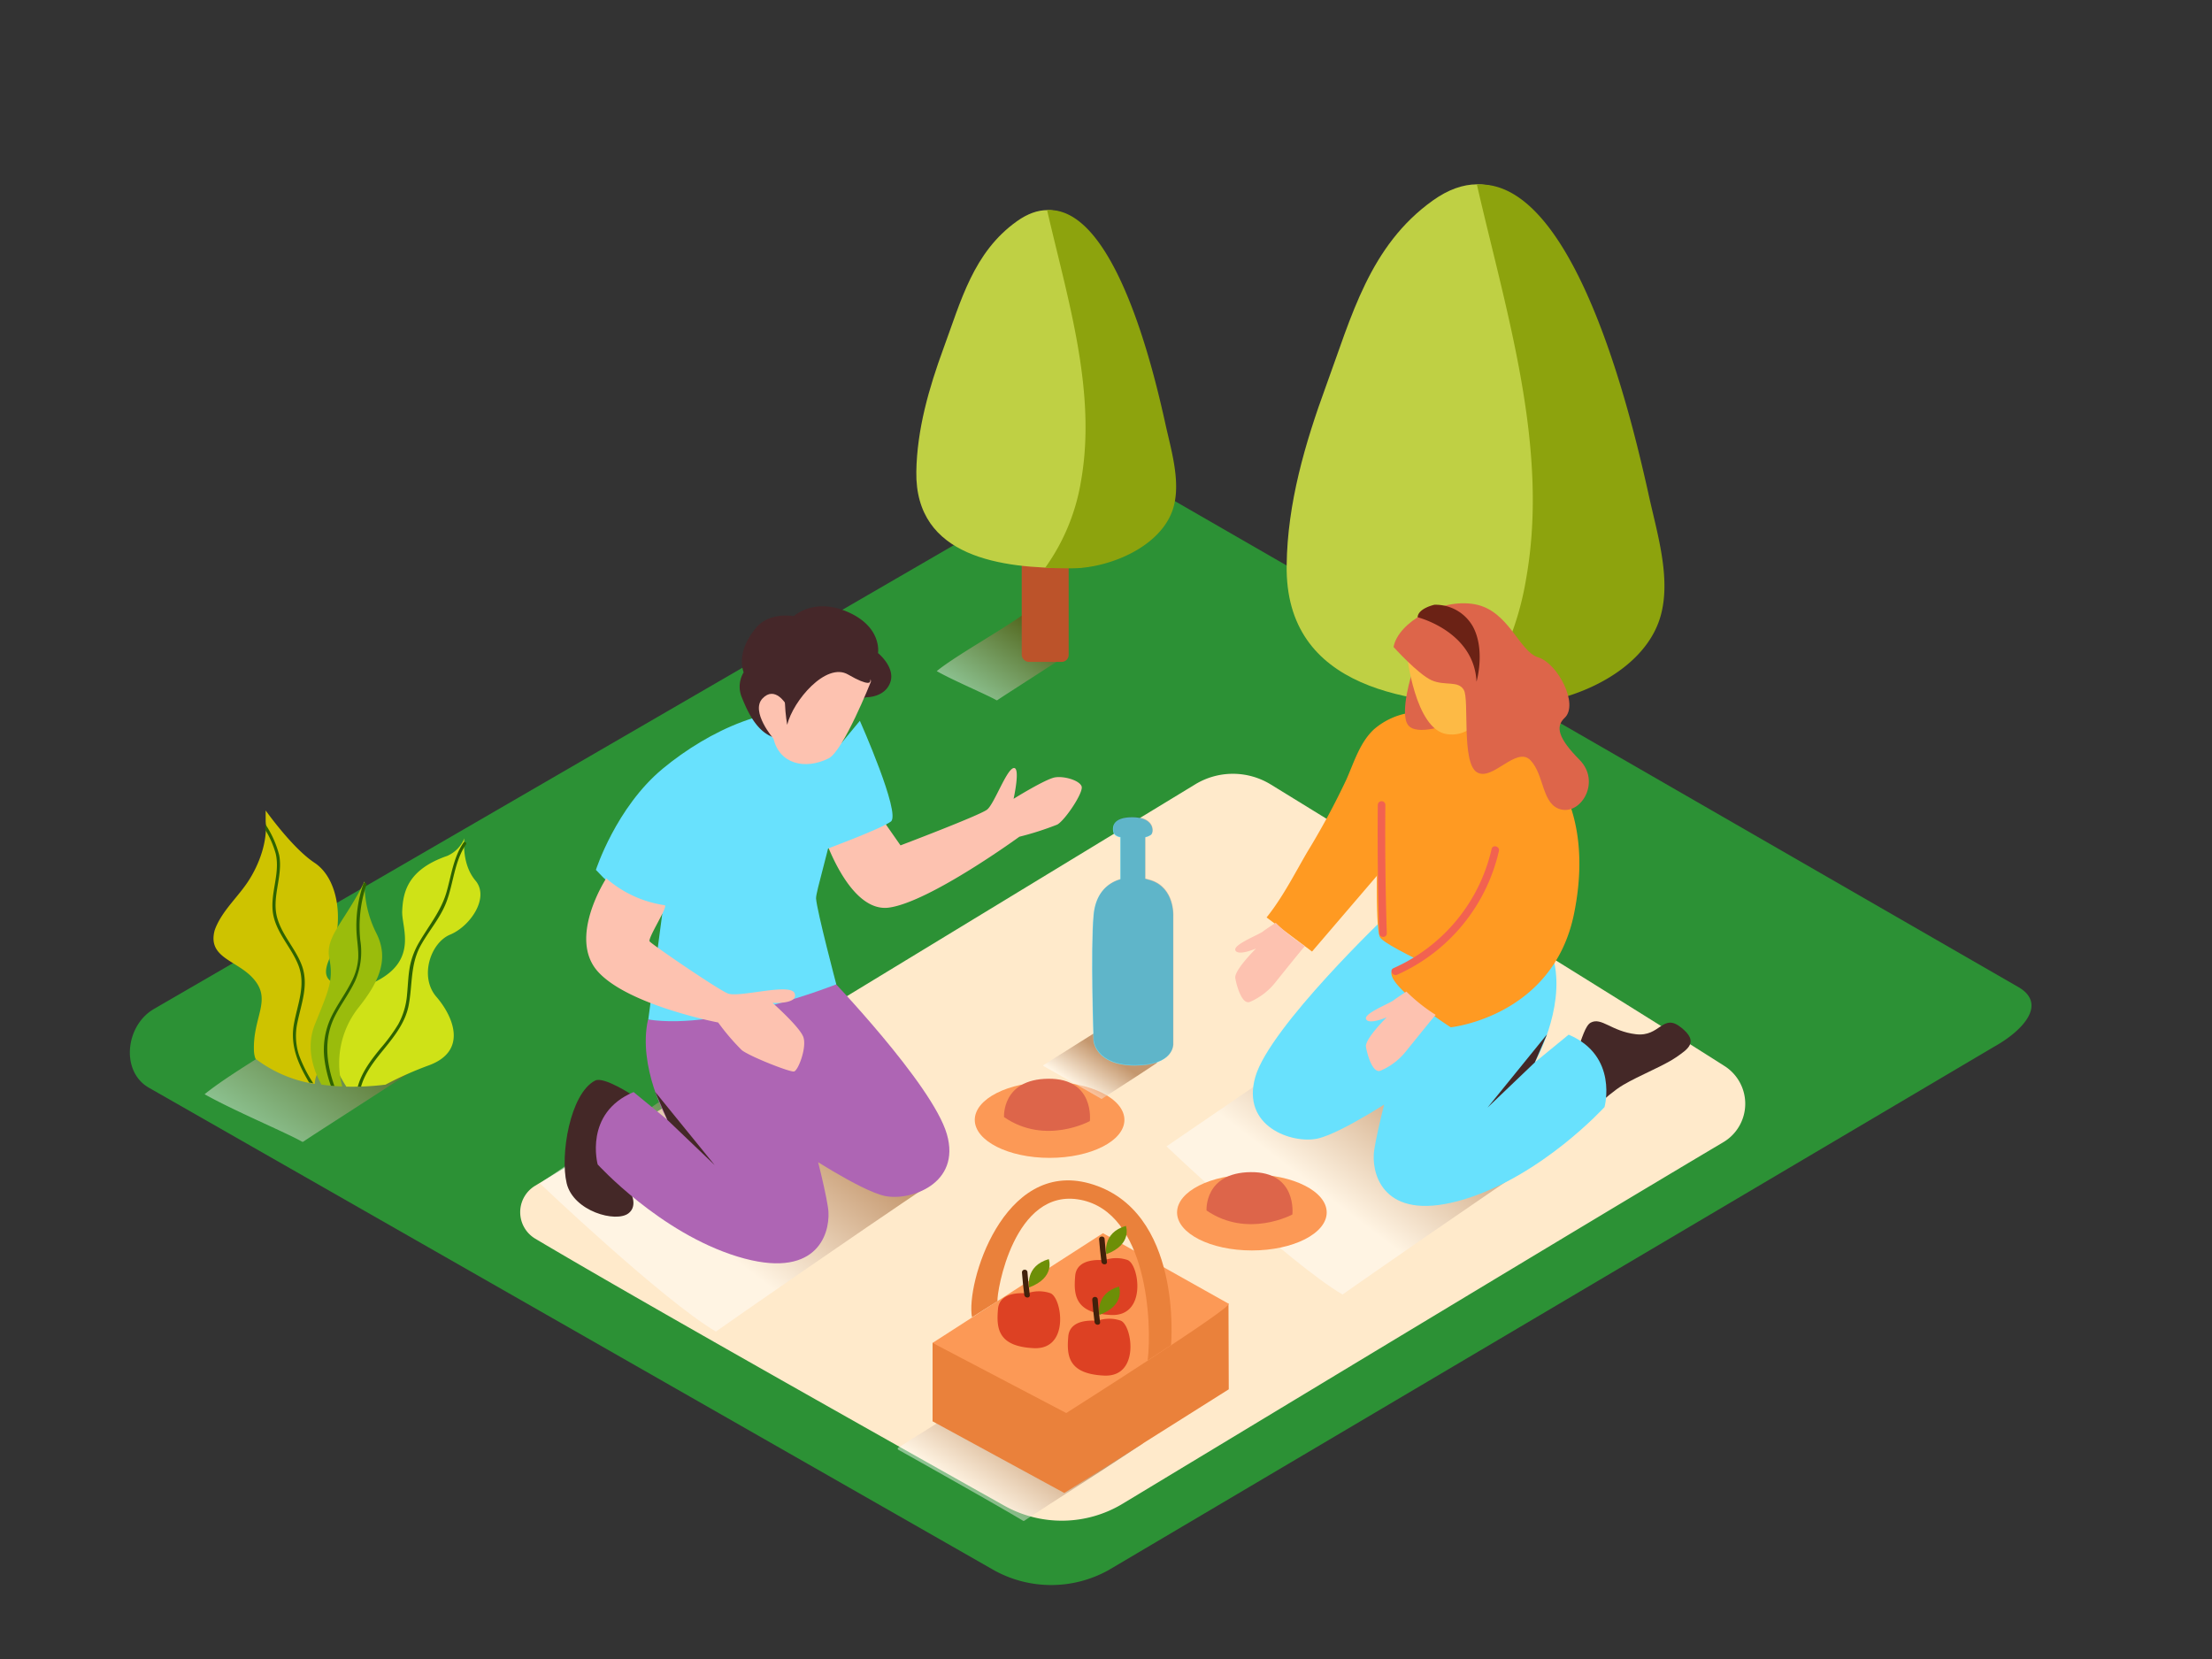 <svg xmlns="http://www.w3.org/2000/svg" xmlns:xlink="http://www.w3.org/1999/xlink" viewBox="0 0 400 300"><rect x="0" y="0" width="400" height="300" fill="#333333" stroke="none"/><defs><linearGradient id="linear-gradient" x1="187.21" y1="257.53" x2="177.65" y2="271.58" gradientUnits="userSpaceOnUse"><stop offset="0" stop-color="#7f3500"/><stop offset="0.04" stop-color="#843d0a"/><stop offset="1" stop-color="#fff"/></linearGradient><linearGradient id="linear-gradient-2" x1="144.37" y1="199.59" x2="126.42" y2="223.06" xlink:href="#linear-gradient"/><linearGradient id="linear-gradient-3" x1="257.68" y1="192.86" x2="239.73" y2="216.33" xlink:href="#linear-gradient"/><linearGradient id="linear-gradient-4" x1="200.15" y1="190.64" x2="195.74" y2="197.13" xlink:href="#linear-gradient"/><linearGradient id="linear-gradient-5" x1="186.43" y1="112.1" x2="176.45" y2="126.77" xlink:href="#linear-gradient"/><linearGradient id="linear-gradient-6" x1="64.84" y1="182.76" x2="48.57" y2="206.68" xlink:href="#linear-gradient"/></defs><title>ZZ</title><g style="isolation:isolate"><g id="Layer_2" data-name="Layer 2"><path d="M200.51,283.9l160.16-94.66c5.1-2.86,9.47-7.56,4.5-10.64L204.44,86c-2.41-1.49-6.07-2.47-8.53-1L27.79,182.48c-5.1,3-6,11.23-.91,14.19L179.4,283.75A21.3,21.3,0,0,0,200.51,283.9Z" fill="#2c9135"/><path d="M96.77,214.42a5.58,5.58,0,0,0,0,9.56c18.35,10.92,63.9,36.55,84.83,48.29a21.27,21.27,0,0,0,21.43-.36C227.4,257.2,287,221.15,311.64,206.54a8.08,8.08,0,0,0,.22-13.76c-20.63-13.13-65.06-40.47-82.08-50.93a13.1,13.1,0,0,0-13.67,0Z" fill="#ffeacb"/><path d="M200.78,254.18c-3.82-3.1-7.52-6.35-11.61-9.08a.23.23,0,0,0-.25,0l-26.47,16.67a.22.22,0,0,0,0,.39C164.87,263.52,180,272,185,275a.21.21,0,0,0,.23,0c2.44-1.66,12-7.7,21.34-13.91.13-.09,5.68-8.1,5.56-8.19C209.79,251.14,203,256,200.78,254.18Z" opacity="0.46" fill="url(#linear-gradient)" style="mix-blend-mode:multiply"/><path d="M157.16,203.81c-6.85-5.57-13.49-11.39-20.82-16.25L97.63,214s22.23,21.15,31.83,26.79c3.89-2.75,23.35-16.29,40.19-27.6C165.39,210.22,161.21,207.1,157.16,203.81Z" opacity="0.46" fill="url(#linear-gradient-2)" style="mix-blend-mode:multiply"/><path d="M270.47,197.08c-6.85-5.57-13.49-11.39-20.82-16.25L210.94,207.3s22.23,21.15,31.83,26.79c3.89-2.75,23.35-16.29,40.19-27.6C278.7,203.48,274.52,200.37,270.47,197.08Z" opacity="0.46" fill="url(#linear-gradient-3)" style="mix-blend-mode:multiply"/><path d="M285.89,202.72s4.6-4.74,7.62-6.52,7.45-3.52,9.57-5,4.25-2.77.89-5.42-3.73,1.77-8.16,1.24-6.2-3.13-8.15-2.1-2.44,9.19-7.07,12.2" fill="#442827"/><path d="M256.75,176.62c-.71,1-8.09,27.85-8.33,32.14s2.38,12.38,16.43,8.09,25.3-16.66,25.3-16.66,2.55-9.28-6.49-13.09l-6.1,5s5.39-9.53,3.49-18.1c0,0-21.45-2.53-30.25-8.48,0,0-21.17,20.14-23.79,29.19s6.67,12.14,11.19,11.19,15.47-8.33,15.47-8.33" fill="#68e1fd"/><polygon points="277.55 192.11 268.99 200.29 279.74 187.05 277.55 192.11" fill="#442827"/><rect x="260.4" y="70.29" width="12.34" height="81.8" rx="1.26" ry="1.26" fill="#bc532a"/><path d="M297,87c-2.85-12.34-15.48-66.74-37.89-50.75-11.47,8.19-14.72,21-19.31,33.51-3.8,10.37-7,21.28-7.13,32.41-.36,22.63,22.66,25.4,40.28,25.32,10.16,0,24.65-6,27-17.07,1.43-6.65-1-14.49-2.43-21Q297.32,88.23,297,87Z" fill="#bfd044"/><path d="M298.12,89.42q-.26-1.2-.54-2.4c-2.52-10.92-12.69-54.71-30.51-53.64,5.29,23.09,13.09,47.48,8.93,71.11a54,54,0,0,1-9.42,22.87c2.36.12,4.7.15,6.95.14,10.16,0,24.65-6,27-17.07C302,103.78,299.54,95.94,298.12,89.42Z" fill="#8da30d"/><path d="M159.35,147.87l3.49,5s14.36-5.44,15.66-6.47,3.49-7.25,4.79-7.51,0,5.56,0,5.56,5.82-3.62,7.51-3.88,4.4.55,4.79,1.63-3,6.13-4.4,6.91a55.28,55.28,0,0,1-6.86,2.2s-16.18,11.78-23.55,12.81-11.91-13.33-11.91-13.33Z" fill="#fdc2b0"/><path d="M114.47,198.1s-5.29-3.51-6.85-2.7c-4.55,2.35-6.36,13.51-5.15,18.57s8.92,7.2,11.19,5.43c2.82-2.21-2-7.4-2-7.4" fill="#442827"/><path d="M141.48,187c.71,1,8.09,27.85,8.33,32.14s-2.38,12.38-16.43,8.09-25.3-16.66-25.3-16.66-2.55-9.28,6.49-13.09l6.1,5s-5.39-9.53-3.49-18.1c0,0,23.83-1.9,32.63-7.86,0,0,18.79,19.52,21.41,28.56s-6.67,12.14-11.19,11.19S144.57,208,144.57,208" fill="#ae65b4"/><polygon points="120.68 202.51 129.24 210.69 118.49 197.46 120.68 202.51" fill="#442827"/><path d="M155.49,130.34s7.48,16.82,5.61,18.22-13.32,5.61-13.32,5.61l-1.17-13.08" fill="#68e1fd"/><path d="M119.76,165.24s-5.07-.41-12-7.94c0,0,3.64-11.29,12.06-18.28s20.26-12.37,29-9.86-1.43,31-1.25,33.34S151.23,178,151.23,178s-21.06,8.37-34,6.36Z" fill="#68e1fd"/><path d="M120.19,163.69c.76.09-3.13,6-2.71,6.55s12.11,8.55,14.11,9.4,11.4-2,12.11,0-4,1.71-4,1.71,4.83,4.27,5.55,6.13-.92,6.14-1.67,6.28-8-2.72-9.44-3.86a40.59,40.59,0,0,1-4.27-5s-16.38-3.13-21.8-9.26,1.56-16.81,1.56-16.81A20.59,20.59,0,0,0,120.19,163.69Z" fill="#fdc2b0"/><path d="M156.56,126.09s3.38.11,4.41-2.64-2.2-5.36-2.2-5.36.8-4.64-5.38-7.39-9.84.72-9.84.72-4.39-.87-6.88,2.17-2.93,5.79-2.2,8a5,5,0,0,0-.32,4.53c1.05,2.58,3.1,7.5,7.5,7.5" fill="#452729"/><path d="M157.49,123.26s-5,12.6-7.67,13.89c-4.26,2.1-8.86,1-9.94-3.56,0,0-4.23-4.91-2-7.28s4.23,1,4.23,1,2.54-8,9-7.79S157.49,123.26,157.49,123.26Z" fill="#fdc2b0"/><path d="M157.35,123.26s-.05,1-4-1.29-9.93,4.71-11,9.1c0,0-1.32-7.18.66-10.33s4.06-4.69,7.89-4S158.25,119.63,157.35,123.26Z" fill="#452729"/><path d="M271.47,131.06a32.12,32.12,0,0,0-15.88-2.25,12.89,12.89,0,0,0-7.14,3.08c-2.57,2.39-3.61,6-5,9.11a137.18,137.18,0,0,1-7.06,13.08c-2.33,4-4.44,8.19-7.35,11.82l8.22,6.17,12.42-14.5,18.5,9.55-16.47,8.41c-1.38,2.54,10.63,10.24,10.63,10.24s18.45-1.9,22.28-20.46C290,139,271.5,131.07,271.47,131.06Z" fill="#ff9a22"/><line x1="209.31" y1="167.27" x2="210.89" y2="165.52" fill="#fff7f0"/><path d="M249.15,150.88s-.59,16.76.39,18.6S268.16,179,268.16,179l11.09-13.73Z" fill="#ff9a22"/><path d="M255.36,121.61s-2.28,7.13-.8,9.41,7.8-.17,7.8-.17" fill="#dd654a"/><path d="M254.39,118.22s1.46,13.74,7.28,14.54,7.95-6.53,7.95-6.53,0-9.39-2-11.12S256.89,114,254.39,118.22Z" fill="#fdba45"/><path d="M252,117s4.44,4.91,6.85,6,4.85,0,5.86,1.77-.46,13.13,2.35,14.87,7.14-4.82,9.7-2.16,2,8.17,5.64,8.92,7.07-5.11,3.23-9-4.41-6-2.68-7.6c2.58-2.45-1.28-9.85-4.78-10.92s-5.3-8.48-11.48-9.61S252.8,112.56,252,117Z" fill="#dd654a"/><path d="M250.52,145.57q-.11,11.6.26,23.2c0,.88-1.34.87-1.37,0q-.37-11.6-.26-23.2A.68.68,0,0,1,250.52,145.57Z" fill="#f26250"/><path d="M252,175.07a31.13,31.13,0,0,0,17.73-21.55c.2-.86,1.51-.48,1.32.37a32.41,32.41,0,0,1-18.37,22.36C251.86,176.62,251.17,175.43,252,175.07Z" fill="#f26250"/><path d="M256.35,111.62s10.21,2.54,10.65,11.65c0,0,1.64-5.63-.62-9.91a7.75,7.75,0,0,0-7-4S256.43,110,256.35,111.62Z" fill="#6b2215"/><polyline points="168.64 242.84 168.64 257.02 192.46 269.98 222.2 251.23 222.15 235.74" fill="#ea813b"/><path d="M168.64,242.84l24.17,12.68s30.8-19.52,29.34-19.78L199.45,223Z" fill="#fc9956"/><path d="M180.38,235.28c-.18-1.53,2.95-20.64,15-18.32s13,22.26,12.15,29.06l4.23-2.78S214,218.76,197,214c-15.63-4.34-22.38,18.2-21.23,24.2" fill="#ea813b"/><path d="M199.68,227.89c-.23,0-4.95-.61-5.25,2.82s-.08,6.77,6.47,7.08,5.1-9.14,3-9.94A6.32,6.32,0,0,0,199.68,227.89Z" fill="#dd4123"/><path d="M200.06,226.8s-.82-3.87,3.54-5.12C203.6,221.69,204.85,225,200.06,226.8Z" fill="#6d8f07"/><path d="M199.75,224.08c0-.64-1-.64-1,0q.15,2,.42,4.08c.08.63,1.09.64,1,0Q199.9,226.13,199.75,224.08Z" fill="#42210b"/><path d="M198.43,238.85c-.23,0-4.95-.61-5.25,2.82s-.08,6.77,6.47,7.08,5.1-9.14,3-9.94A6.32,6.32,0,0,0,198.43,238.85Z" fill="#dd4123"/><path d="M198.81,237.77s-.82-3.87,3.54-5.12C202.35,232.65,203.61,236,198.81,237.77Z" fill="#6d8f07"/><path d="M198.51,235c0-.64-1-.64-1,0q.15,2,.42,4.08c.08.63,1.09.64,1,0Q198.65,237.09,198.51,235Z" fill="#42210b"/><path d="M185.72,233.89c-.23,0-4.95-.61-5.25,2.82s-.08,6.77,6.47,7.08,5.1-9.14,3-9.94A6.32,6.32,0,0,0,185.72,233.89Z" fill="#dd4123"/><path d="M186.11,232.81s-.82-3.87,3.54-5.12C189.65,227.69,190.9,231,186.11,232.81Z" fill="#6d8f07"/><path d="M185.8,230.08c0-.64-1-.64-1,0q.15,2,.42,4.08c.08.63,1.09.64,1,0Q185.95,232.13,185.8,230.08Z" fill="#42210b"/><ellipse cx="226.38" cy="219.25" rx="13.53" ry="6.87" fill="#fc9956"/><ellipse cx="189.8" cy="202.51" rx="13.53" ry="6.87" fill="#fc9956"/><path d="M218.18,218.89s-.45-6.85,8-6.93,7.52,7.66,7.52,7.66S225.62,224,218.18,218.89Z" fill="#dd654a"/><path d="M181.56,202s-.45-6.85,8-6.93,7.52,7.66,7.52,7.66S189,207.15,181.56,202Z" fill="#dd654a"/><path d="M259.63,183.53a31.28,31.28,0,0,1-5.31-4.22c-1.07.7-2,1.32-2.28,1.55-.81.64-5.55,2.43-5,3.46s3.72-.36,3.72-.36-4,3.95-3.75,5.36,1.19,4.78,2.6,4.31a11.78,11.78,0,0,0,4.35-3.18C254.3,190.06,259.56,183.48,259.63,183.53Z" fill="#fdc2b0"/><path d="M236,171.09a31.28,31.28,0,0,1-5.31-4.22c-1.07.7-2,1.32-2.28,1.55-.81.64-5.55,2.43-5,3.46s3.72-.36,3.72-.36-4,3.95-3.75,5.36,1.19,4.78,2.6,4.31a11.78,11.78,0,0,0,4.35-3.18C230.67,177.61,235.93,171,236,171.09Z" fill="#fdc2b0"/><path d="M206.43,189.09c-1.77-1.44-3.48-2.94-5.37-4.2a.11.11,0,0,0-.12,0l-12.24,7.71a.1.1,0,0,0,0,.18c1.12.63,8.09,4.54,10.45,5.92a.1.1,0,0,0,.11,0c1.13-.77,5.57-3.56,9.86-6.43.06,0,2.63-3.74,2.57-3.79C210.6,187.68,207.45,189.92,206.43,189.09Z" opacity="0.46" fill="url(#linear-gradient-4)" style="mix-blend-mode:multiply"/><path d="M197.74,188.24s.36,4.44,7.49,4.44,6.91-3.86,6.91-3.86V165.68s.29-5.09-4.07-6.48-9.75-.07-10.33,6.26S197.74,188.24,197.74,188.24Z" fill="#68e1fd"/><path d="M202.59,159.63v-8.21s-1-.14-1.22-.82-.5-2.86,3.49-2.81,3.81,2.86,3.22,3.22a2.7,2.7,0,0,1-1,.41v8.66" fill="#68e1fd"/><g opacity="0.24"><path d="M197.79,188.17s.36,4.44,7.49,4.44,6.91-3.86,6.91-3.86V165.61s.29-5.09-4.07-6.48-9.75-.07-10.33,6.26S197.79,188.17,197.79,188.17Z" fill="#442827"/><path d="M202.64,159.56v-8.21s-1-.14-1.22-.82-.5-2.86,3.49-2.81,3.81,2.86,3.22,3.22a2.7,2.7,0,0,1-1,.41V160" fill="#442827"/></g><path d="M187,109.63c-3.79,3.24-13.75,8.57-17.61,11.73,3.09,1.75,9.12,4.28,10.78,5.25a.16.16,0,0,0,.18,0c1.54-1.05,6.78-4.36,12.58-8.16C189.72,116.63,189.93,111.79,187,109.63Z" opacity="0.46" fill="url(#linear-gradient-5)" style="mix-blend-mode:multiply"/><rect x="184.76" y="63.39" width="8.49" height="56.3" rx="1.26" ry="1.26" fill="#bc532a"/><path d="M210,74.91C208,66.42,199.32,29,183.9,40,176,45.62,173.77,54.43,170.61,63c-2.62,7.14-4.79,14.65-4.91,22.3-.25,15.58,15.6,17.48,27.72,17.42,7,0,17-4.16,18.6-11.75,1-4.58-.69-10-1.67-14.46Q210.17,75.74,210,74.91Z" fill="#bfd044"/><path d="M210.72,76.56q-.18-.83-.37-1.65c-1.73-7.51-8.74-37.65-21-36.91,3.64,15.89,9,32.68,6.14,48.94A37.19,37.19,0,0,1,189,102.67c1.63.08,3.24.11,4.78.1,7,0,17-4.16,18.6-11.75C213.37,86.45,211.69,81,210.72,76.56Z" fill="#8da30d"/><path d="M65.71,178.74c-6.18,5.28-22.43,14-28.71,19.13,5,2.85,14.87,7,17.58,8.56a.26.26,0,0,0,.29,0c2.52-1.71,11.05-7.11,20.51-13.31C70.2,190.15,70.55,182.26,65.71,178.74Z" opacity="0.46" fill="url(#linear-gradient-6)" style="mix-blend-mode:multiply"/><path d="M45.84,177c3.39,3.86-.14,6.87.08,13a4.69,4.69,0,0,0,.28,1.45,23.57,23.57,0,0,0,10.72,4.56c.1-4.7,8.21-8.2,7.87-13.68-.36-5.7-8-2.6-5.23-8.94s1.8-14.4-2.68-17.37c-3.32-2.2-7.11-7.08-8.84-9.46,0,.68,0,1.36,0,2,.34,3.72-1.21,7.81-3.12,10.75-1.77,2.73-4.34,5-5.73,8a8.81,8.81,0,0,0-.38.95C37.49,173.26,42.91,173.63,45.84,177Z" fill="#cec300"/><path d="M49.45,165.61c.71,3.26,3.18,5.71,4.43,8.74,1.55,3.73-.11,7.23-.75,10.94-.67,3.91.84,7.21,2.77,10.46l.75.15a25.65,25.65,0,0,1-2.57-5.07,11.26,11.26,0,0,1-.28-6c.68-3.32,2-6.58.87-10-1.07-3.12-3.56-5.54-4.5-8.71-1.15-3.83,1.06-7.66.31-11.51a18.31,18.31,0,0,0-2.37-5.38L48,149q0,.5-.07,1a16.74,16.74,0,0,1,1.92,4.34C50.75,158.12,48.64,161.85,49.45,165.61Z" fill="#2e6300"/><path d="M81.42,169c3.59-1.49,7.17-6.66,4.56-9.76s-2-7.66-2-7.66a5.88,5.88,0,0,1-3.1,3.19c-7.34,2.53-8,6.76-8.15,10s3.75,10.27-8,14c-10.91,3.49-3.23,16-2.1,17.73a49.49,49.49,0,0,0,7.08-.36,63,63,0,0,1,7.89-3.51c7-2.61,4.4-8.8,1.3-12.39S77.84,170.46,81.42,169Z" fill="#cfe217"/><path d="M83.8,152.39c-1.83,2.71-2.2,6-3.09,9.05-1,3.34-3.12,5.89-4.85,8.84a14,14,0,0,0-1.72,4.39c-.33,1.69-.36,3.43-.53,5.14a13.33,13.33,0,0,1-1.6,5.42,32.2,32.2,0,0,1-3.19,4.34c-1.7,2.07-3.43,4.34-4.12,6.93l.59,0c.71-2.53,2.46-4.73,4.12-6.76,2-2.46,4-5,4.53-8.17.64-3.54.29-7.06,2-10.34,1.47-2.75,3.61-5.11,4.74-8,1.34-3.46,1.44-7.36,3.56-10.5C84.5,152.37,84,152.08,83.8,152.39Z" fill="#2e6300"/><path d="M61.89,196.47a16.19,16.19,0,0,1,2.9-14.21c3.58-4.5,5.71-8.7,3.26-13.52a19.71,19.71,0,0,1-2.12-9.37c-3.59,7.34-7.17,9.94-6.38,13.94s-.14,5.78-2.63,12c-1.76,4.38,0,8.68,1.21,10.83C59.37,196.3,60.63,196.42,61.89,196.47Z" fill="#9abc0c"/><path d="M59.83,196.33l.64.05c-1.46-4.16-2-8.54.13-12.7,1.11-2.17,2.61-4.12,3.64-6.34a13.1,13.1,0,0,0,.92-7.25A23.7,23.7,0,0,1,66.26,160c.12-.35-.43-.5-.55-.15a23.22,23.22,0,0,0-1.24,8.69c.08,1.56.38,3.12.31,4.69a10.53,10.53,0,0,1-1.14,4.13c-1.11,2.28-2.68,4.3-3.77,6.6a13.8,13.8,0,0,0-1.17,7.8A22.92,22.92,0,0,0,59.83,196.33Z" fill="#2e6300"/></g></g></svg>
